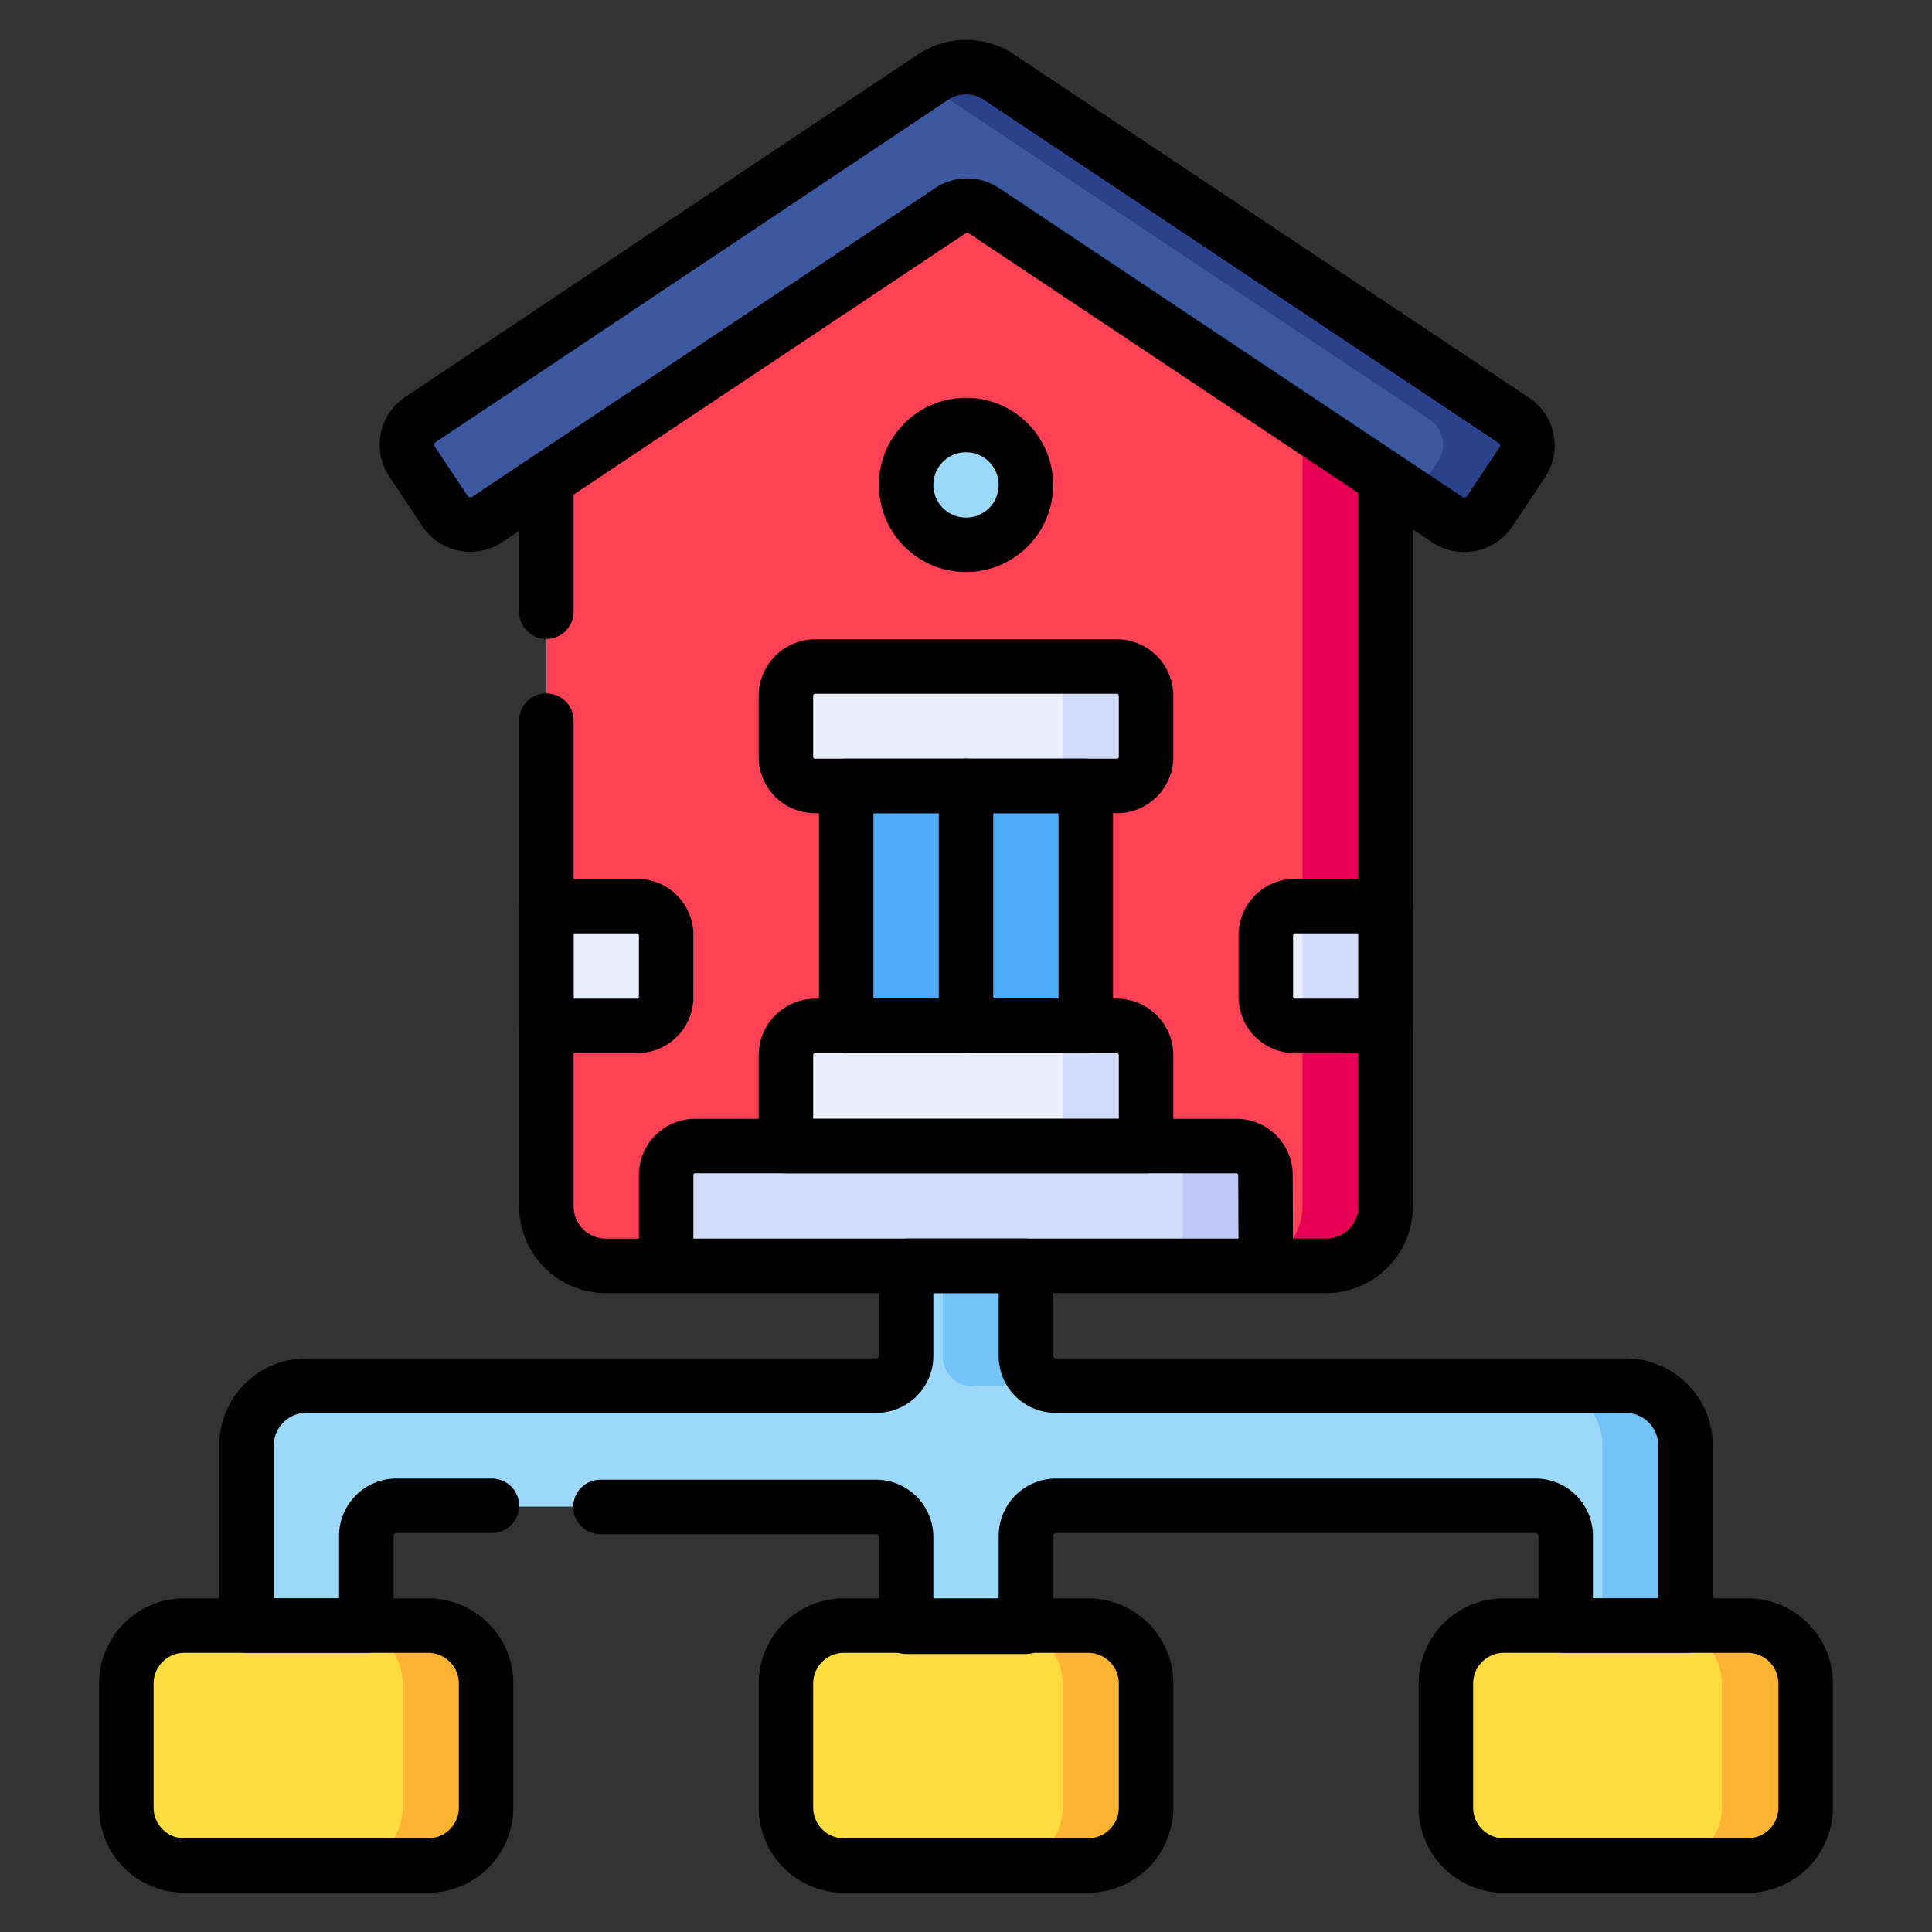 <svg id="Layer_1" data-name="Layer 1" xmlns="http://www.w3.org/2000/svg" xmlns:xlink="http://www.w3.org/1999/xlink" viewBox="0 0 50 50"><rect x="0" y="0" width="50" height="50" fill="#333333" stroke="none"/><defs><style>.cls-1,.cls-15{fill:none;}.cls-2{clip-path:url(#clip-path);}.cls-3{fill:#ff4155;}.cls-4{fill:#e80054;}.cls-5{fill:#3c58a0;}.cls-6{fill:#2a428c;}.cls-7{fill:#e9efff;}.cls-8{fill:#d3dcfb;}.cls-9{fill:#9bd8f9;}.cls-10{fill:#73c3f9;}.cls-11{fill:#4fabf7;}.cls-12{fill:#ffdd40;}.cls-13{fill:#ffb332;}.cls-14{fill:#bec8f7;}.cls-15{stroke:#000;stroke-linecap:round;stroke-linejoin:round;stroke-width:1.41px;}</style><clipPath id="clip-path"><rect class="cls-1" x="1.02" y="1.02" width="47.96" height="47.96"/></clipPath></defs><g id="g3222"><g id="g3224"><g class="cls-2"><g id="g3226"><g id="g3232"><path id="path3234" class="cls-3" d="M35.86,10.42v13L34.31,25l1.55,1.55v4.66a1.54,1.54,0,0,1-1.55,1.55H32.76L25,31.21l-7.76,1.55H15.69a1.54,1.54,0,0,1-1.55-1.55V26.55L15.69,25l-1.55-1.55v-13L25,3.48Z"/></g><g id="g3236"><path id="path3238" class="cls-4" d="M33.71,9V31.21a1.54,1.54,0,0,1-1.18,1.5l.23,0h1.55a1.54,1.54,0,0,0,1.55-1.55V26.55L34.31,25l1.55-1.55v-13Z"/></g><g id="g3240"><path id="path3242" class="cls-5" d="M37.46,13.45l-12-8a.79.79,0,0,0-.86,0l-12,8a.79.79,0,0,1-1.08-.22l-.86-1.29a.78.78,0,0,1,.22-1.08L24.14,2a1.54,1.54,0,0,1,1.72,0l13.32,8.88a.78.78,0,0,1,.22,1.08l-.86,1.29a.79.79,0,0,1-1.08.22"/></g><g id="g3244"><path id="path3246" class="cls-6" d="M39.18,10.86,25.86,2a1.54,1.54,0,0,0-1.72,0l-.22.15L37,10.86a.77.77,0,0,1,.21,1.08l-.62.94.84.57a.79.79,0,0,0,1.08-.22l.86-1.29a.78.78,0,0,0-.22-1.08"/></g><g id="g3248"><path id="path3250" class="cls-7" d="M14.14,23.45h2.35a.75.75,0,0,1,.75.75v1.6a.75.75,0,0,1-.75.75H14.14Z"/></g><g id="g3252"><path id="path3254" class="cls-7" d="M35.86,26.55H33.51a.75.75,0,0,1-.75-.75V24.2a.75.75,0,0,1,.75-.75h2.35Z"/></g><path id="path3256" class="cls-8" d="M33.71,26.55h2.15v-3.1H33.71Z"/><g id="g3258"><path id="path3260" class="cls-9" d="M26.55,35.09V32h-3.1v3.11a.77.77,0,0,1-.78.77H7.93a1.55,1.55,0,0,0-1.55,1.56v5.12h3.1v-2.8a.78.78,0,0,1,.78-.77H22.67a.78.78,0,0,1,.78.77v2.8h3.1v-2.8a.78.78,0,0,1,.78-.77H39.74a.78.78,0,0,1,.78.77v2.8h3.1V37.42a1.55,1.55,0,0,0-1.55-1.56H27.33a.77.77,0,0,1-.78-.77"/></g><g id="g3262"><path id="path3264" class="cls-10" d="M25.18,35.86h2.15a.77.77,0,0,1-.78-.77V32H24.4v3.11a.77.77,0,0,0,.78.77"/></g><g id="g3266"><path id="path3268" class="cls-10" d="M42.07,35.86H39.92a1.55,1.55,0,0,1,1.55,1.56v5.12h2.15V37.42a1.55,1.55,0,0,0-1.55-1.56"/></g><g id="g3270"><path id="path3272" class="cls-9" d="M26.55,12.58A1.55,1.55,0,1,1,25,11a1.55,1.55,0,0,1,1.55,1.55"/></g><path id="path3274" class="cls-11" d="M28.1,27.1H21.9V19.8h6.2Z"/><g id="g3276"><path id="path3278" class="cls-7" d="M28.91,20.34H21.09a.75.75,0,0,1-.75-.75V18a.76.76,0,0,1,.75-.75h7.82a.76.76,0,0,1,.75.75v1.6a.75.75,0,0,1-.75.75"/></g><g id="g3280"><path id="path3282" class="cls-8" d="M28.91,17.24H26.75a.75.75,0,0,1,.75.75v1.6a.74.74,0,0,1-.75.75h2.16a.75.75,0,0,0,.75-.75V18a.76.76,0,0,0-.75-.75"/></g><g id="g3284"><path id="path3286" class="cls-7" d="M29.66,30.2H20.34V27.3a.76.76,0,0,1,.75-.75h7.82a.76.76,0,0,1,.75.75Z"/></g><g id="g3288"><path id="path3290" class="cls-8" d="M32.76,32.76H17.24V30.41a.75.75,0,0,1,.75-.75H32a.75.75,0,0,1,.75.75Z"/></g><g id="g3292"><path id="path3294" class="cls-12" d="M11.09,48.28H4.77a1.5,1.5,0,0,1-1.5-1.5V43.57a1.5,1.5,0,0,1,1.5-1.5h6.32a1.5,1.5,0,0,1,1.49,1.5v3.21a1.5,1.5,0,0,1-1.49,1.5"/></g><g id="g3296"><path id="path3298" class="cls-12" d="M28.16,48.28H21.84a1.5,1.5,0,0,1-1.5-1.5V43.57a1.5,1.5,0,0,1,1.5-1.5h6.32a1.5,1.5,0,0,1,1.5,1.5v3.21a1.5,1.5,0,0,1-1.5,1.5"/></g><g id="g3300"><path id="path3302" class="cls-12" d="M45.23,48.28H38.91a1.5,1.5,0,0,1-1.49-1.5V43.57a1.5,1.5,0,0,1,1.49-1.5h6.32a1.5,1.5,0,0,1,1.5,1.5v3.21a1.5,1.5,0,0,1-1.5,1.5"/></g><g id="g3304"><path id="path3306" class="cls-13" d="M45.23,42.07H43.06a1.5,1.5,0,0,1,1.5,1.5v3.21a1.5,1.5,0,0,1-1.5,1.5h2.17a1.5,1.5,0,0,0,1.5-1.5V43.57a1.5,1.5,0,0,0-1.5-1.5"/></g><g id="g3308"><path id="path3310" class="cls-13" d="M28.16,42.07H26a1.5,1.5,0,0,1,1.5,1.5v3.21a1.5,1.5,0,0,1-1.5,1.5h2.17a1.5,1.5,0,0,0,1.5-1.5V43.57a1.5,1.5,0,0,0-1.5-1.5"/></g><g id="g3312"><path id="path3314" class="cls-13" d="M11.09,42.07H8.92a1.5,1.5,0,0,1,1.5,1.5v3.21a1.5,1.5,0,0,1-1.5,1.5h2.17a1.5,1.5,0,0,0,1.49-1.5V43.57a1.5,1.5,0,0,0-1.49-1.5"/></g><g id="g3316"><path id="path3318" class="cls-8" d="M28.91,26.55H26.75a.75.75,0,0,1,.75.75v2.9h2.16V27.3a.76.76,0,0,0-.75-.75"/></g><g id="g3320"><path id="path3322" class="cls-14" d="M32,29.66H29.86a.75.75,0,0,1,.75.75v2.35h2.15V30.41a.75.75,0,0,0-.75-.75"/></g><g id="g3324"><path id="path3326" class="cls-15" d="M37.46,13.45l-12-8a.79.79,0,0,0-.86,0l-12,8a.79.79,0,0,1-1.08-.22l-.86-1.29a.78.78,0,0,1,.22-1.08L24.14,2a1.54,1.54,0,0,1,1.72,0l13.32,8.88a.78.78,0,0,1,.22,1.08l-.86,1.29A.79.79,0,0,1,37.46,13.45Z"/></g><g id="g3328"><path id="path3330" class="cls-15" d="M26.55,12.58A1.55,1.55,0,1,1,25,11,1.55,1.55,0,0,1,26.55,12.58Z"/></g><path id="path3332" class="cls-15" d="M28.1,26.55H21.9V20.34h6.2Z"/><g id="g3334"><path id="path3336" class="cls-15" d="M28.91,20.34H21.09a.75.75,0,0,1-.75-.75V18a.76.76,0,0,1,.75-.75h7.82a.76.76,0,0,1,.75.75v1.6A.75.75,0,0,1,28.91,20.34Z"/></g><g id="g3338"><path id="path3340" class="cls-15" d="M25,20.34v6.21"/></g><g id="g3342"><path id="path3344" class="cls-15" d="M29.66,29.66H20.34V27.3a.76.76,0,0,1,.75-.75h7.82a.76.76,0,0,1,.75.75Z"/></g><g id="g3346"><path id="path3348" class="cls-15" d="M32.76,32.76H17.24V30.41a.75.75,0,0,1,.75-.75H32a.75.75,0,0,1,.75.75Z"/></g><g id="g3350"><path id="path3352" class="cls-15" d="M14.14,15.83V12.58"/></g><g id="g3354"><path id="path3356" class="cls-15" d="M17.24,32.76H15.69a1.54,1.54,0,0,1-1.55-1.55V18.65"/></g><g id="g3358"><path id="path3360" class="cls-15" d="M32.76,32.76h1.55a1.54,1.54,0,0,0,1.55-1.55V12.58"/></g><g id="g3362"><path id="path3364" class="cls-15" d="M14.14,23.45h2.35a.75.75,0,0,1,.75.75v1.6a.75.75,0,0,1-.75.75H14.14Z"/></g><g id="g3366"><path id="path3368" class="cls-15" d="M35.86,26.55H33.51a.75.75,0,0,1-.75-.75V24.2a.75.75,0,0,1,.75-.75h2.35Z"/></g><g id="g3370"><path id="path3372" class="cls-15" d="M11.09,48.28H4.77a1.5,1.5,0,0,1-1.5-1.5V43.57a1.5,1.5,0,0,1,1.5-1.5h6.32a1.5,1.5,0,0,1,1.49,1.5v3.21A1.5,1.5,0,0,1,11.09,48.28Z"/></g><g id="g3374"><path id="path3376" class="cls-15" d="M28.16,48.28H21.84a1.5,1.5,0,0,1-1.5-1.5V43.57a1.5,1.5,0,0,1,1.5-1.5h6.32a1.5,1.5,0,0,1,1.5,1.5v3.21A1.5,1.5,0,0,1,28.16,48.28Z"/></g><g id="g3378"><path id="path3380" class="cls-15" d="M45.23,48.28H38.91a1.5,1.5,0,0,1-1.49-1.5V43.57a1.5,1.5,0,0,1,1.49-1.5h6.32a1.5,1.5,0,0,1,1.5,1.5v3.21A1.5,1.5,0,0,1,45.23,48.28Z"/></g><g id="g3382"><path id="path3384" class="cls-15" d="M15.54,39h7.13a.78.78,0,0,1,.78.77v2.33h3.1V39.74a.78.78,0,0,1,.78-.77H39.74a.78.78,0,0,1,.78.77v2.33h3.1V37.42a1.55,1.55,0,0,0-1.55-1.56H27.33a.77.77,0,0,1-.78-.77V32.76h-3.1v2.33a.77.77,0,0,1-.78.77H7.93a1.55,1.55,0,0,0-1.55,1.56v4.65h3.1V39.74a.78.78,0,0,1,.78-.77h2.47"/></g></g></g></g></g></svg>